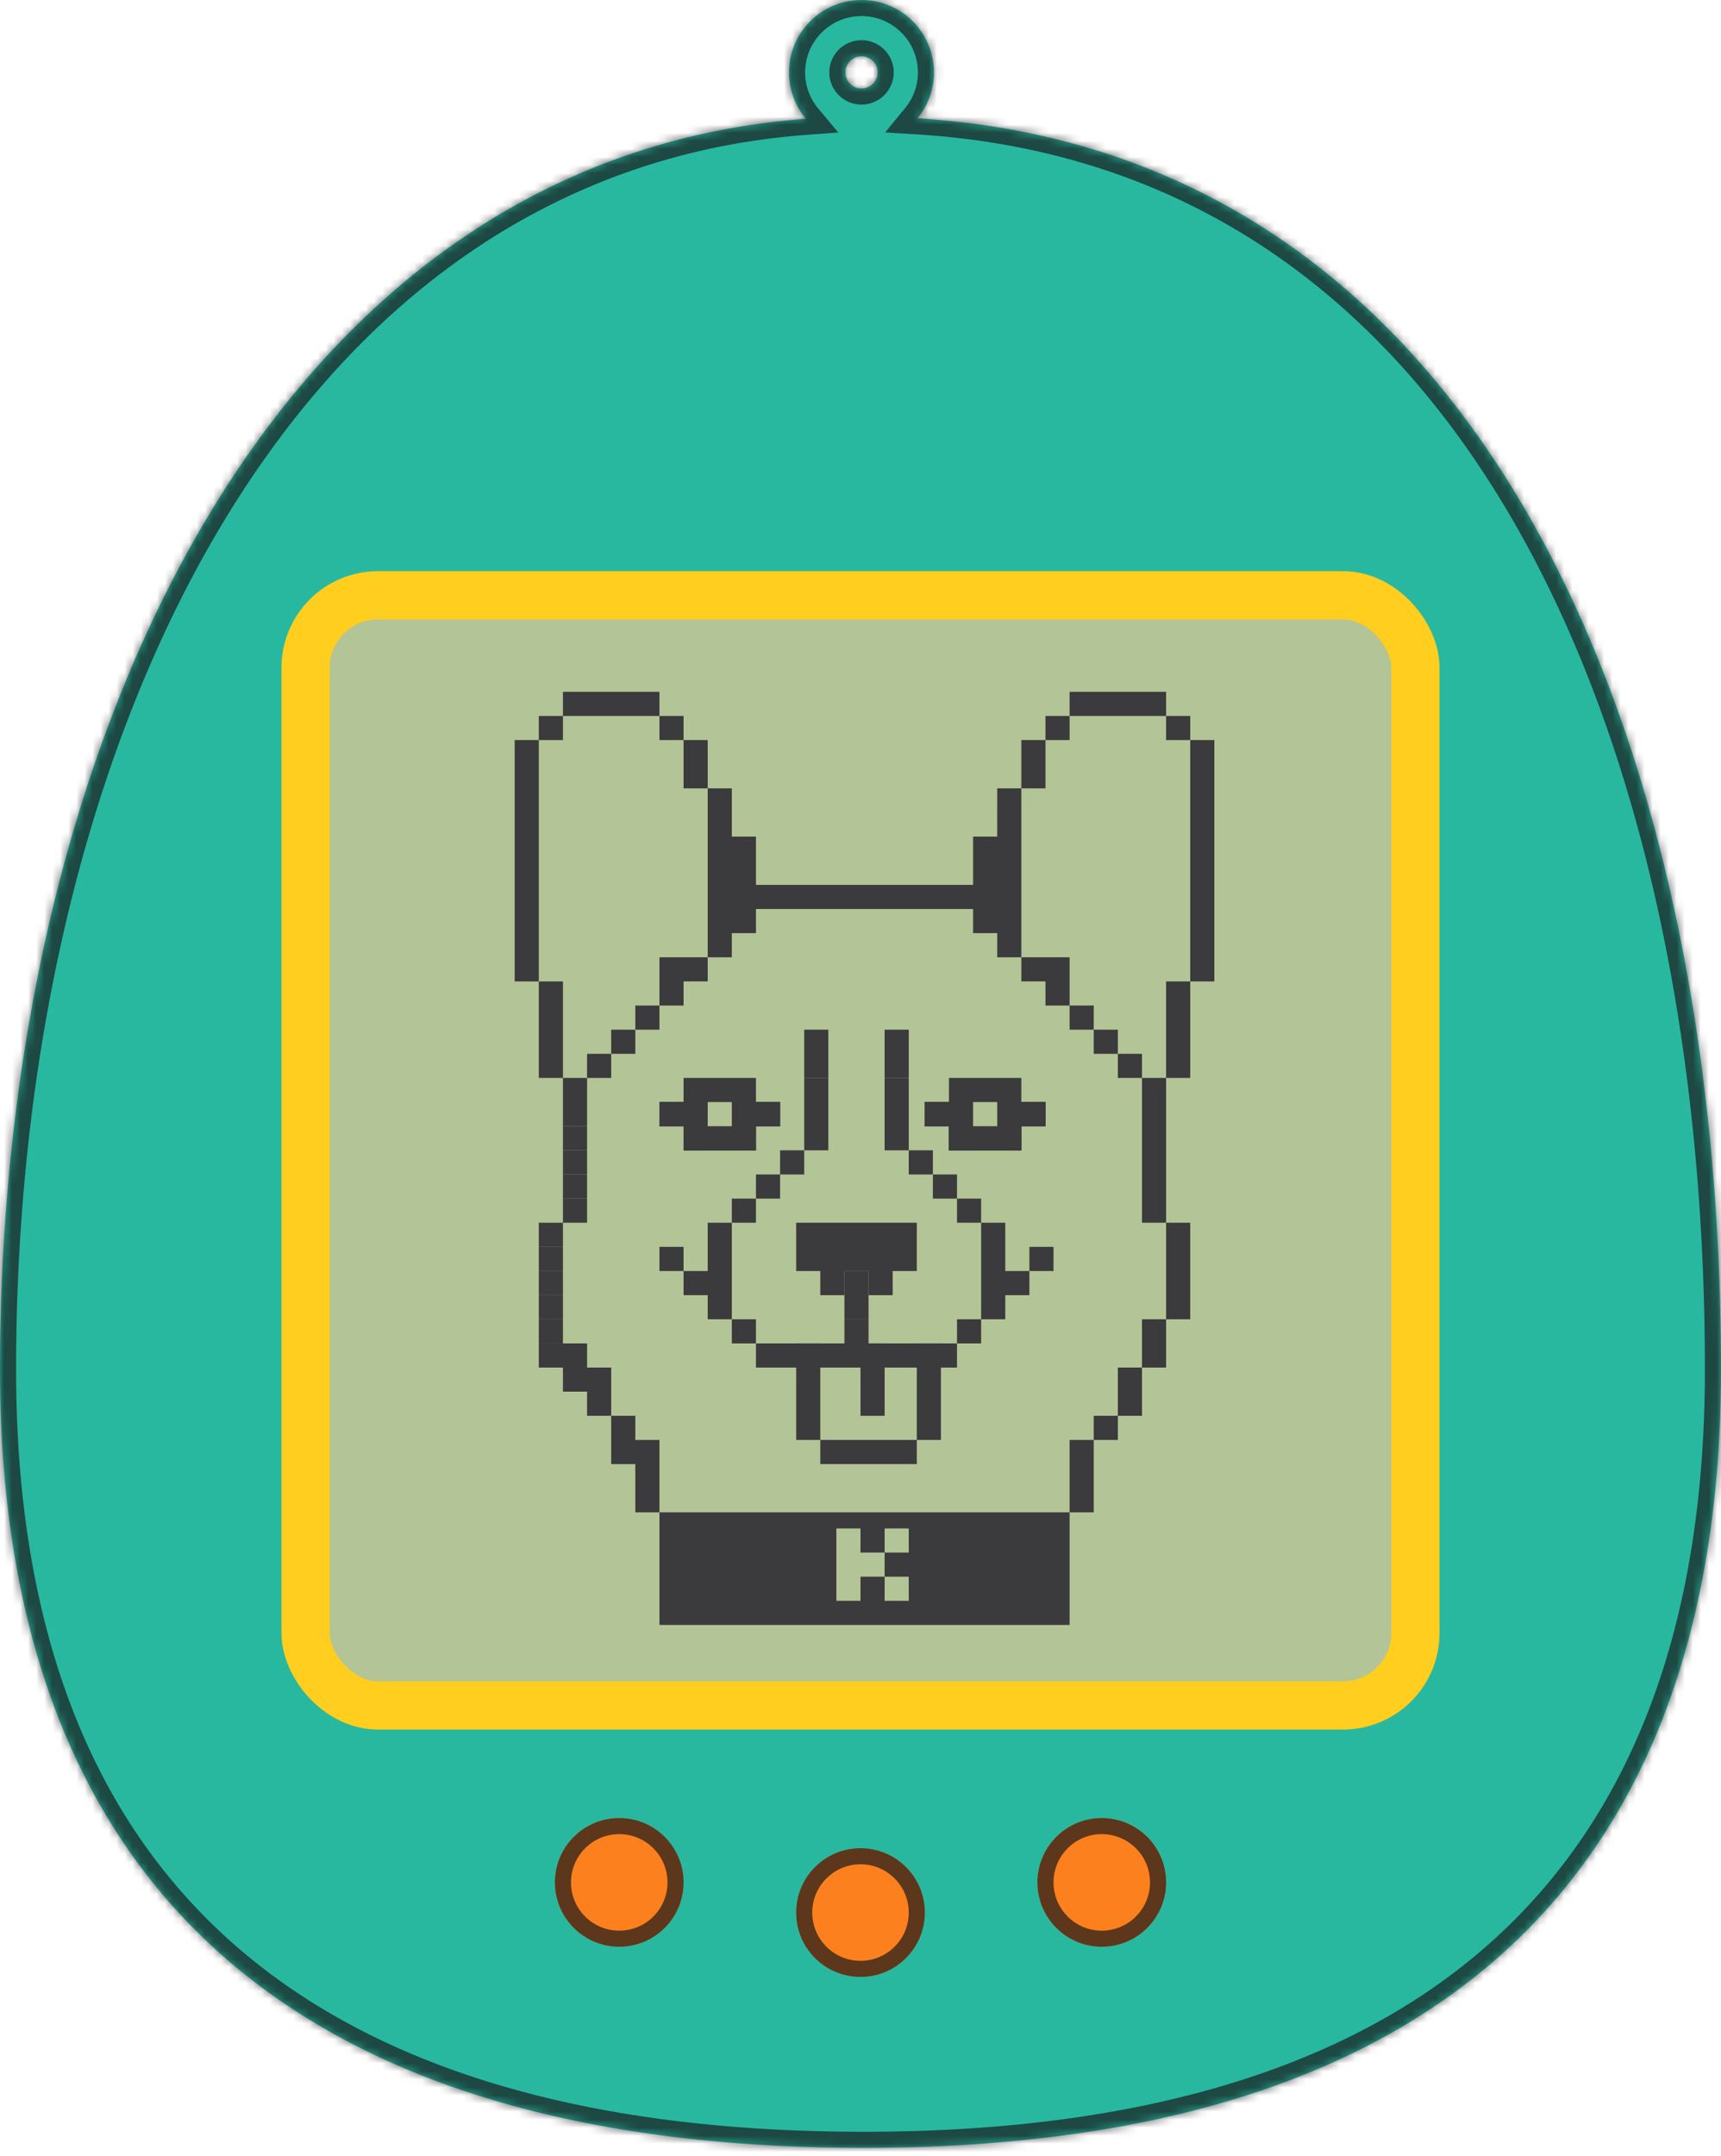 <svg width="214" height="268" fill="none" xmlns="http://www.w3.org/2000/svg"><mask id="path-1-inside-1_732_223" fill="#fff"><path fill-rule="evenodd" clip-rule="evenodd" d="M114.093 14.707A8.953 8.953 0 0 0 116.136 9c0-4.97-4.034-9-9.011-9-4.976 0-9.01 4.03-9.01 9a8.96 8.96 0 0 0 2.09 5.765C34.303 19.652 0 91.973 0 170.224c0 64.834 37.44 96.778 107.375 96.778 69.447 0 106.625-31.944 106.625-96.778 0-78.581-29.651-151.182-99.907-155.517ZM109.128 9c0 1.105-.897 2-2.003 2a2 2 0 1 1 0-4c1.106 0 2.003.895 2.003 2Z"/></mask><path fill-rule="evenodd" clip-rule="evenodd" d="M114.093 14.707A8.953 8.953 0 0 0 116.136 9c0-4.97-4.034-9-9.011-9-4.976 0-9.01 4.03-9.01 9a8.96 8.96 0 0 0 2.09 5.765C34.303 19.652 0 91.973 0 170.224c0 64.834 37.44 96.778 107.375 96.778 69.447 0 106.625-31.944 106.625-96.778 0-78.581-29.651-151.182-99.907-155.517ZM109.128 9c0 1.105-.897 2-2.003 2a2 2 0 1 1 0-4c1.106 0 2.003.895 2.003 2Z" fill="#28B8A0"/><path d="m114.093 14.707-1.545-1.27-2.486 3.025 3.908.24.123-1.996Zm-13.888.058.148 1.994 3.886-.288-2.499-2.989-1.535 1.283Zm15.433 1.211A10.954 10.954 0 0 0 118.136 9h-4a6.958 6.958 0 0 1-1.588 4.437l3.09 2.54ZM118.136 9c0-6.077-4.932-11-11.011-11v4c3.874 0 7.011 3.136 7.011 7h4ZM107.125-2c-6.079 0-11.01 4.923-11.01 11h4c0-3.864 3.136-7 7.01-7v-4ZM96.115 9c0 2.68.961 5.14 2.556 7.047l3.069-2.565A6.956 6.956 0 0 1 100.115 9h-4ZM2 170.224C2 131.359 10.524 94.09 27.111 66c16.565-28.051 41.094-46.857 73.242-49.24l-.296-3.99c-33.753 2.503-59.327 22.302-76.39 51.196C6.627 92.821-2 130.84-2 170.224h4Zm105.375 94.778c-34.7 0-60.987-7.929-78.584-23.571C11.236 225.827 2 202.253 2 170.224h-4c0 32.805 9.484 57.62 28.133 74.196 18.606 16.539 46.008 24.582 81.242 24.582v-4ZM212 170.224c0 32.033-9.173 55.609-26.604 71.211-17.471 15.639-43.567 23.567-78.021 23.567v4c34.993 0 62.209-8.045 80.689-24.586C206.584 227.838 216 203.025 216 170.224h-4ZM113.97 16.703c34.334 2.118 58.758 20.868 74.683 48.908C204.621 93.725 212 131.145 212 170.224h4c0-39.501-7.446-77.673-23.869-106.589-16.464-28.99-41.993-48.708-77.915-50.925l-.246 3.993ZM107.125 13a4.002 4.002 0 0 0 4.003-4h-4v.002l.001-.003c0-.002 0-.001-.001 0l-.002.001h.002-.003v4Zm-4.002-4c0 2.211 1.794 4 4.002 4V9h-.003.002-.001l-.001-.001.001.003V9h-4Zm4.002-4a4.001 4.001 0 0 0-4.002 4h4v-.002l-.001.003c-.001.002-.001.001.001 0l.001-.002-.002.001h.003V5Zm4.003 4c0-2.211-1.795-4-4.003-4v4h.003-.002.002c.001.002.001.003.001.001l-.001-.003V9h4Z" fill="#19191C" fill-opacity=".7" mask="url(#path-1-inside-1_732_223)"/><rect x="38" y="74.002" width="138" height="138" rx="9" fill="#B3C497" stroke="#FFCE1F" stroke-width="6"/><circle cx="107" cy="237.752" r="8" fill="#FC801D"/><circle cx="107" cy="237.752" r="7" stroke="#19191C" stroke-opacity=".7" stroke-width="2"/><circle cx="77" cy="234.002" r="8" fill="#FC801D"/><circle cx="77" cy="234.002" r="7" stroke="#19191C" stroke-opacity=".7" stroke-width="2"/><circle cx="137" cy="234.002" r="8" fill="#FC801D"/><circle cx="137" cy="234.002" r="7" stroke="#19191C" stroke-opacity=".7" stroke-width="2"/><svg x="64" y="86" width="87" height="116" viewBox="0 0 87 116" xmlns="http://www.w3.org/2000/svg"><defs><symbol id="eye-open"><path d="M18 51h3v3h-3v-3Zm3 0h3v3h-3v-3Zm6 0h3v3h-3v-3Zm3 0h3v3h-3v-3Zm-3 3h3v3h-3v-3Zm-3 0h3v3h-3v-3Zm0-3h3v3h-3v-3Zm-3 3h3v3h-3v-3Z" fill="#3B3A3C"/><path d="M18 51h3v3h-3v-3Zm3 0h3v3h-3v-3Zm0-3h3v3h-3v-3Zm3 0h3v3h-3v-3Zm3 0h3v3h-3v-3Zm0 3h3v3h-3v-3Zm3 0h3v3h-3v-3Zm-3 3h3v3h-3v-3Zm-3 0h3v3h-3v-3Zm0-3h3v3h-3v-3Z" fill="#3B3A3C"/><path d="M24 51h3v3h-3v-3Z" fill="#B3C497"/><path d="M21 54h3v3h-3v-3Z" fill="#3B3A3C"/></symbol><symbol id="eye-close"><path d="M18 51h3v3h-3v-3Zm3 0h3v3h-3v-3Zm6 0h3v3h-3v-3Zm3 0h3v3h-3v-3Zm-3 3h3v3h-3v-3Zm-3 0h3v3h-3v-3Zm0-3h3v3h-3v-3Zm-3 3h3v3h-3v-3Z" fill="#3B3A3C"/><path d="M21 54h3v3h-3v-3Z" fill="#3B3A3C"/></symbol><style>@keyframes tonque{0%,30%{transform:translateY(0)}to{transform:translateY(4px)}}@keyframes
                eyes{0%,90%{opacity:1}to{opacity:0}}.eye-open{animation:eyes 3s steps(1,start) infinite}</style></defs><path d="M15 99h3v3h-3v-3Zm3 3h51v14H18v-14Zm-3-6h3v3h-3v-3Zm0-3h3v3h-3v-3Zm-3-3h3v3h-3v-3Zm-3-3h3v3H9v-3Zm0-3h3v3H9v-3Zm-3-3h3v3H6v-3Zm6 12h3v3h-3v-3Zm-6-9h3v3H6v-3Zm-3-3h3v3H3v-3Zm0-6h3v3H3v-3Zm0-6h3v3H3v-3Zm3-9h3v3H6v-3Zm0-6h3v3H6v-3Zm30-6h3v3h-3v-3Zm10 0h3v3h-3v-3Zm-10 3h3v3h-3v-3Zm10 0h3v3h-3v-3Zm0 3h3v3h-3v-3Zm3 3h3v3h-3v-3Zm-13-3h3v3h-3v-3Zm-3 3h3v3h-3v-3Zm-3 3h3v3h-3v-3Zm-3 3h3v3h-3v-3Zm25-3h3v3h-3v-3Zm3 3h3v3h-3v-3Zm3 3h3v3h-3v-3Zm-34 0h3v3h-3v-3Zm34 3h3v3h-3v-3Zm-34 0h3v3h-3v-3Zm34 3h3v3h-3v-3Zm3 0h3v3h-3v-3Zm-43-3h3v3h-3v-3Zm46 0h3v3h-3v-3Zm-43 3h3v3h-3v-3Zm3 0h3v3h-3v-3Zm34 3h3v3h-3v-3Zm-34 0h3v3h-3v-3Zm31 3h3v3h-3v-3Zm-14-6h3v3h-3v-3Zm0 3h3v3h-3v-3Z" fill="#3B3A3C"/><path d="M43 107h3v3h-3v-3Zm-3-3h3v9h-3v-9Zm6 6h3v3h-3v-3Zm0-6h3v3h-3v-3Z" fill="#B3C497"/><path d="M41 78h3v3h-3v-3Zm3-6h3v3h-3v-3Zm-6 0h3v3h-3v-3Zm-3-3h3v3h-3v-3Zm0-3h3v3h-3v-3Zm3 0h9v6h-9v-6Zm9 3h3v3h-3v-3Zm0-3h3v3h-3v-3Zm5 15h3v3h-3v-3Zm-25-3h3v3h-3v-3Zm3 3h3v3h-3v-3Zm3 0h19v3H33v-3ZM6 63h3v3H6v-3ZM3 78h3v3H3v-3Zm0-6h3v3H3v-3Zm0-6h3v3H3v-3Zm3-9h3v3H6v-3Zm0-6h3v3H6v-3Zm30-6h3v3h-3v-3Zm10 0h3v3h-3v-3ZM6 48h3v3H6v-3Zm30-6h3v3h-3v-3Zm10 0h3v3h-3v-3ZM9 45h3v3H9v-3Zm3-3h3v3h-3v-3Zm3-3h3v3h-3v-3Zm3-3h3v3h-3v-3Zm0-3h3v3h-3v-3Zm3 0h3v3h-3v-3Zm3-3h3v3h-3v-3Zm3-3h3v3h-3v-3Zm30 0h3v3h-3v-3Zm3 3h3v3h-3v-3Zm3 3h3v3h-3v-3Zm3 0h3v3h-3v-3Zm0 3h3v3h-3v-3Zm3 3h3v3h-3v-3Zm3 3h3v3h-3v-3Zm3 3h3v3h-3v-3Zm3 3h3v3h-3v-3Zm0 6h3v3h-3v-3Zm3 12h3v3h-3v-3Zm-3-15h3v3h-3v-3Zm0 6h3v3h-3v-3Zm3 12h3v3h-3v-3Zm-3-9h3v3h-3v-3Zm3 12h3v3h-3v-3Zm-3-9h3v3h-3v-3Zm3 12h3v3h-3v-3Zm-3 3h3v3h-3v-3Zm0 3h3v3h-3v-3Zm-3 3h3v3h-3v-3Zm0 3h3v3h-3v-3Zm-3 3h3v3h-3v-3Zm-3 3h3v3h-3v-3Zm0 3h3v3h-3v-3Zm0 3h3v3h-3v-3ZM30 24h3v3h-3v-3Zm-3-3h3v3h-3v-3Zm0 3h3v3h-3v-3Zm30-3h3v6h-3v-6Zm-33-6h3v3h-3v-3Zm0 3h3v12h-3V18Zm36-3h3v15h-3V15ZM21 9h3v3h-3V9Zm42 0h3v3h-3V9ZM18 3h3v3h-3V3Zm48 0h3v3h-3V3ZM3 3h3v3H3V3Zm78 0h3v3h-3V3ZM0 9h3v3H0V9Zm84 0h3v3h-3V9ZM0 15h3v3H0v-3Zm84 0h3v3h-3v-3ZM0 21h3v3H0v-3Zm84 0h3v3h-3v-3ZM0 27h3v3H0v-3Zm84 0h3v3h-3v-3ZM0 33h3v3H0v-3Zm84 0h3v3h-3v-3ZM3 39h3v3H3v-3Zm78 0h3v3h-3v-3ZM3 42h3v3H3v-3Zm78 0h3v3h-3v-3ZM3 45h3v3H3v-3Zm78 0h3v3h-3v-3ZM27 18h3v3h-3v-3Zm30 0h3v3h-3v-3Zm-33-6h3v3h-3v-3Zm36 0h3v3h-3v-3ZM21 6h3v3h-3V6Zm42 0h3v3h-3V6ZM0 6h3v3H0V6Zm84 0h3v3h-3V6ZM0 12h3v3H0v-3Zm84 0h3v3h-3v-3ZM0 18h3v3H0v-3Zm84 0h3v3h-3v-3ZM0 24h3v3H0v-3Zm84 0h3v3h-3v-3ZM0 30h3v3H0v-3Zm84 0h3v3h-3v-3ZM3 36h3v3H3v-3Zm78 0h3v3h-3v-3ZM15 0h3v3h-3V0Zm54 0h3v3h-3V0ZM12 0h3v3h-3V0Zm60 0h3v3h-3V0ZM9 0h3v3H9V0Zm66 0h3v3h-3V0ZM6 0h3v3H6V0Zm72 0h3v3h-3V0ZM36 24h3v3h-3v-3Zm6 0h3v3h-3v-3Zm6 0h3v3h-3v-3Zm-15 0h3v3h-3v-3Zm6 0h3v3h-3v-3Zm6 0h3v3h-3v-3Zm6 0h3v3h-3v-3Zm3 0h3v3h-3v-3Z" fill="#3B3A3C"/><path d="M35 84h3v3h-3v-3Zm0 3h3v3h-3v-3Zm0 3h3v3h-3v-3Zm15 0h3v3h-3v-3Zm-12 3h3v3h-3v-3Zm3 0h3v3h-3v-3Zm3 0h3v3h-3v-3Zm3 0h3v3h-3v-3Zm3-6h3v3h-3v-3Zm0-3h3v3h-3v-3Zm-7 0h3v3h-3v-3Zm0 3h3v3h-3v-3Zm-8-6h3v3h-3v-3Zm15 0h3v3h-3v-3Zm-7 0h3v3h-3v-3Z" fill="#3B3A3C" style="animation:tonque 1s steps(2,end) infinite"/><use href="#eye-close"/><use class="eye-open" href="#eye-open"/><g transform="translate(33)"><use href="#eye-close"/><use class="eye-open" href="#eye-open"/></g></svg></svg>